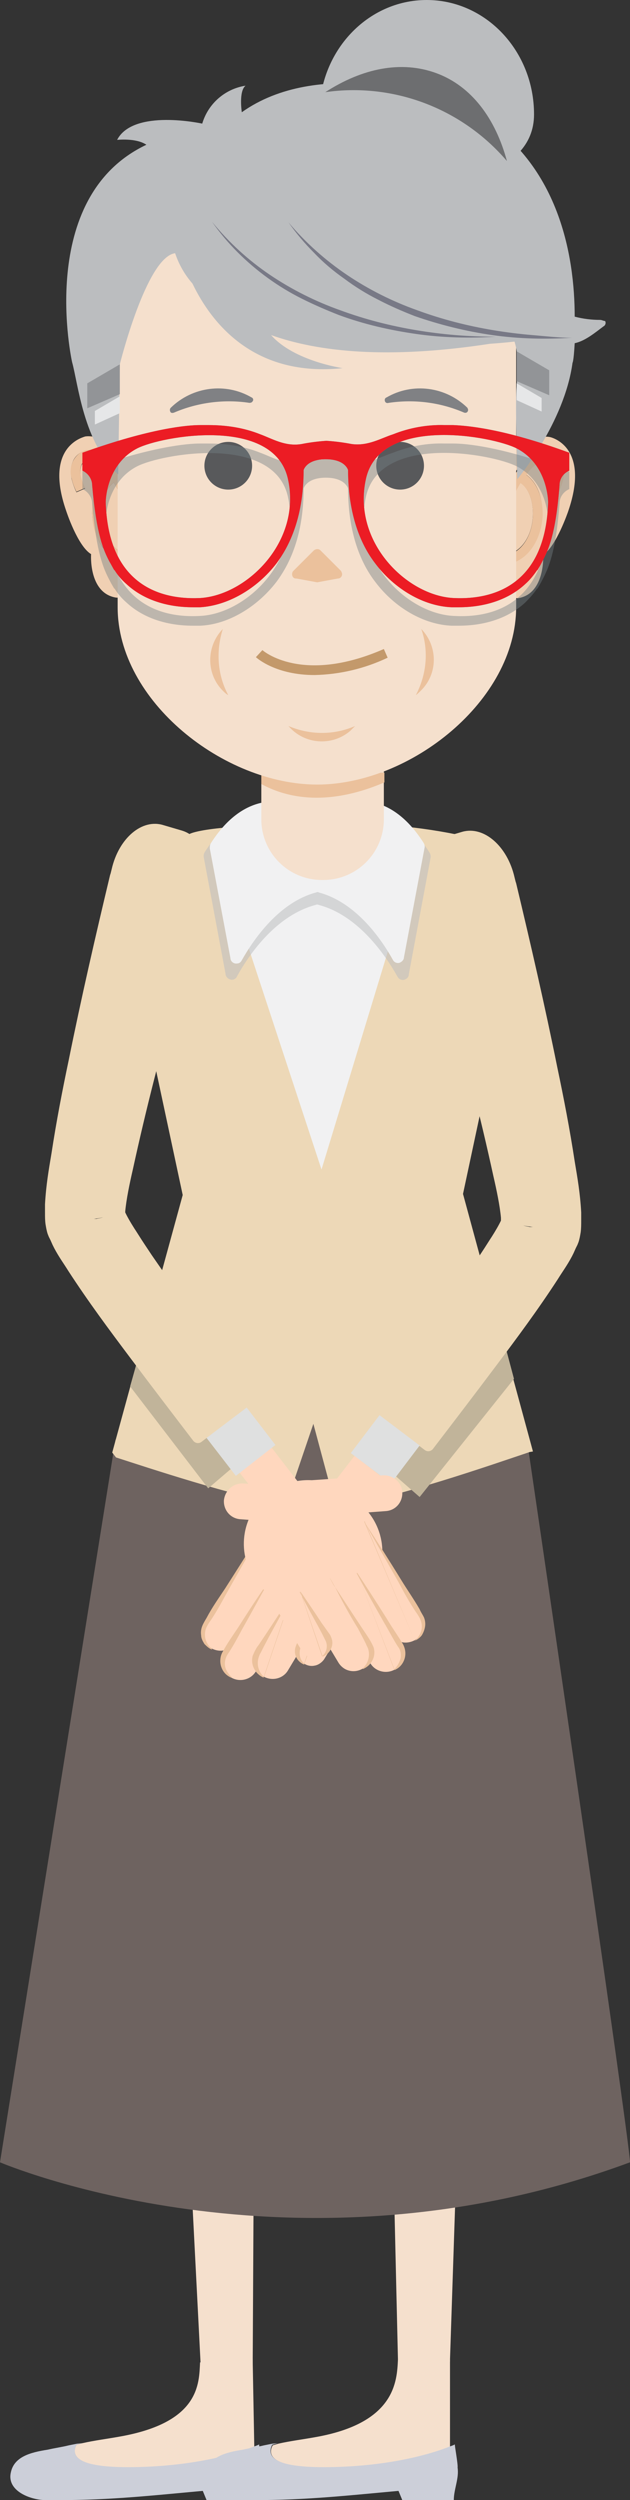 <?xml version="1.0" encoding="utf-8"?>
<!-- Generator: Adobe Illustrator 22.1.0, SVG Export Plug-In . SVG Version: 6.00 Build 0)  -->
<svg version="1.1" id="Layer_1" xmlns="http://www.w3.org/2000/svg" xmlns:xlink="http://www.w3.org/1999/xlink" x="0px" y="0px"
	 viewBox="0 0 116.2 461.1" style="enable-background:new 0 0 116.2 461.1;" xml:space="preserve">
<rect x="0" y="0" width="116.2" height="461.1" fill="#333333" stroke="none"/>
<style type="text/css">
	.st0{fill:#F5E0CD;}
	.st1{fill:#6E6360;}
	.st2{fill:#EDD8B7;}
	.st3{fill:#F1F1F2;}
	.st4{fill:#FFD7BE;}
	.st5{fill:#EBC19C;}
	.st6{fill:#C1B49A;}
	.st7{fill:#DFE0E0;}
	.st8{opacity:0.55;fill:#BBBDBF;enable-background:new    ;}
	.st9{fill:#F0D0B3;}
	.st10{fill:#808184;}
	.st11{fill:url(#SVGID_1_);}
	.st12{fill:#58595B;}
	.st13{fill:#BBBDBF;}
	.st14{fill:#6D6E70;}
	.st15{fill:#C3996B;}
	.st16{fill:#CCCFD9;}
	.st17{fill:#929497;}
	.st18{fill:#E6E7E8;}
	.st19{opacity:0.25;}
	.st20{fill:#757E84;}
	.st21{fill:#EC1C24;}
	.st22{fill:#787986;}
</style>
<title>img_old_female</title>
<g>
	<g id="Layer_1_1_">
		<path class="st0" d="M46.6,437.7c0,3.3-1.9,6-4.1,6h-1c-2.3,0.1-4.3-2.6-4.4-5.8l-9.7-189.6c-0.2-3.3,1.5-6,3.8-6l12.3-0.3
			c2.3,0,4.1,2.6,4.1,5.8L46.6,437.7z"/>
		<path class="st0" d="M83,435.2c-0.1,3.2-2,5.9-4.3,5.9h-1c-2.3,0-4.2-2.7-4.3-5.9L69,245.4c-0.1-3.3,1.7-5.9,4-5.9h12.4
			c2.3,0,4,2.7,3.9,6L83,435.2z"/>
		<path class="st1" d="M58.7,258.6c-7.7,0.5-30,8.9-37.4,6.9L0,398.8c0,0,53.9,23.1,116.2,0c0-3.8-19.1-133.9-19.1-133.9
			C90.3,266.8,66.6,259.2,58.7,258.6z"/>
		<path class="st2" d="M98.3,267.7l-12.9-47.5l6.7-31.4c0.3-1.3,0.3-2.6-0.1-3.9l-7.8-31c-8.4-1.7-17-2.3-25.5-1.8
			c-21.7-0.1-23.9,1.8-23.9,1.8l-7.5,30c-0.5,2-0.5,4.1-0.1,6.1l6.5,30.4l-13,47.5l0.7,0.9c5.9,1.9,21.5,7.1,31.3,8.8l5.1-15
			l4.1,15.3c9.9-1.1,29.8-8.1,35.8-10.1L98.3,267.7z"/>
		<polygon class="st3" points="39.3,154.9 59.3,215.7 77.8,154.9 		"/>
		<path class="st4" d="M41.3,276.7c-0.1,1.8,1.2,3.4,3.1,3.5l4.1,0.3c-0.6,1.1-1.1,2.3-1.3,3.6l-9.3,15.4c-0.9,1.6-0.4,3.6,1.1,4.5
			c0.9,0.5,2,0.6,2.9,0.2l-0.3,0.5c-1,1.5-0.6,3.6,0.9,4.6c1.5,1,3.6,0.6,4.6-0.9c0.1-0.1,0.1-0.2,0.2-0.3l0.1-0.1
			c0.3,0.5,0.7,0.9,1.2,1.2c1.6,0.9,3.6,0.4,4.5-1.1c0,0,0,0,0,0l1.8-3c0.3,1.4,1.7,2.4,3.1,2.1c0.7-0.1,1.4-0.6,1.8-1.2l6.7-11
			c4.9-4.2,5.4-11.6,1.1-16.5c-2.4-2.7-5.9-4.2-9.6-4l-13.1-0.9C43,273.5,41.5,274.9,41.3,276.7z"/>
		<path class="st5" d="M49.6,291.6c-1.7,3-3.3,6-5,9c-0.8,1.5-1.6,3-2.6,4.5c-0.4,0.6-0.6,1.4-0.5,2.1c0.1,0.8,0.6,1.5,1.2,2.1
			c0,0,0,0,0,0.1c0,0,0,0-0.1,0c-0.9-0.4-1.5-1.1-1.8-2c-0.3-0.9-0.2-2,0.3-2.8c0.8-1.5,1.8-2.9,2.8-4.4
			C45.8,297.2,47.7,294.3,49.6,291.6c-0.1-0.1-0.1-0.2,0-0.2s0.1,0,0.1,0C49.7,291.4,49.7,291.4,49.6,291.6L49.6,291.6z"/>
		<path class="st5" d="M53.8,294.2c-1.4,2.6-2.8,5.1-4.2,7.7l-1,1.9l-0.5,1c-0.2,0.3-0.3,0.6-0.4,0.9c-0.4,1.3,0,2.7,1,3.6
			 M48.6,309.4C48.5,309.4,48.5,309.4,48.6,309.4c-1.6-0.7-2.4-2.4-2-4c0.3-0.7,0.6-1.4,1.1-2l1.2-1.8c1.6-2.4,3.2-4.9,4.8-7.3
			L48.6,309.4z"/>
		<path class="st5" d="M60.2,295c-1.1,2-2.2,4.1-3.3,6.1l-0.8,1.5l-0.4,0.8c-0.1,0.2-0.2,0.4-0.3,0.6c-0.3,1-0.1,2.1,0.7,2.8
			 M56.1,307L56.1,307c-1.3-0.5-2-1.9-1.6-3.2c0.1-0.3,0.2-0.6,0.4-0.9l0.5-0.7l1-1.4c1.3-1.9,2.6-3.8,3.9-5.8c0,0,0,0,0.1,0
			c0,0,0,0-0.1,0.1L56.1,307z"/>
		<path class="st5" d="M48.4,282.2c-2.1,3.7-4.2,7.4-6.3,11.1c-1,1.8-2,3.7-3.2,5.5c-0.3,0.4-0.6,0.9-0.8,1.3
			c-0.2,0.4-0.3,0.9-0.3,1.4c0,1,0.5,2,1.3,2.6c0,0,0,0,0,0.1c0,0,0,0-0.1,0c-0.5-0.2-0.9-0.6-1.3-1c-0.3-0.5-0.6-1-0.6-1.6
			c-0.1-0.6,0-1.2,0.2-1.7c0.2-0.5,0.5-1,0.8-1.5c1-1.9,2.2-3.6,3.4-5.4c2.3-3.6,4.5-7.1,6.8-10.7 M48.3,282.2
			C48.4,282.2,48.4,282.2,48.3,282.2L48.3,282.2z"/>
		<polygon class="st6" points="93.2,248.3 94.8,254.3 77.4,276.1 71.9,271.3 		"/>
		<path class="st2" d="M94.9,161.8l0.2,0.8l0.1,0.3c2.7,11.3,5.3,22.6,7.6,34c1.2,5.7,2.3,11.4,3.2,17.3c0.5,3,1,5.8,1.2,9.4v0.7
			v0.3v0.5c0,0.7,0,1.5-0.1,2.2c-0.1,0.6-0.2,1.2-0.4,1.8l-0.2,0.5l-0.1,0.2l-0.2,0.4l-0.4,0.9l-0.3,0.6c-0.9,1.7-1.8,2.9-2.6,4.2
			c-3.7,5.7-7.5,10.8-11.4,16s-7.8,10.3-11.7,15.4c-0.4,0.4-1,0.5-1.5,0.1l-9.3-7.1c-0.4-0.4-0.5-1-0.3-1.5c0,0,5.7-7.6,11.3-15.2
			c2.8-3.8,5.5-7.7,7.5-10.6c1-1.5,1.8-2.7,2.3-3.5s0.9-1.4,0.9-1.4l0,0c0.7-1.1,1.4-2.3,1.8-3.2l0.2-0.3c0,0,0-0.1,0-0.1l0,0l0,0
			l0.2,0.1l1.3,0.5c0.3,0.1,0.5,0.3,0.8,0.4c0.6,0.2,1.2,0.4,1.8,0.6c0.3,0.1,0.6,0.1,0.9,0.2l0.5,0h0.1l-1.4-0.2l-0.4-0.1
			c-0.9-0.2-1.9-0.3-2.8-0.4l-1.3-0.1l0,0V225v-0.4c-0.2-2.2-0.8-5.1-1.4-7.7c-1.2-5.5-2.5-11-3.9-16.5c-2.8-11.1-5.8-22.1-8.9-33.1
			l-0.1-0.3l-0.2-0.7c-1.7-5.4,0.1-10.7,4-11.9l3.4-1C89.3,152.3,93.6,156.1,94.9,161.8z"/>
		<polygon class="st4" points="65.2,281 59.3,276.4 65.4,268.5 71.3,273.1 		"/>
		<polygon class="st7" points="72.1,273.6 64.7,268 70,261 77.4,266.6 		"/>
		<path class="st4" d="M74.2,275.2c0.1,1.8-1.2,3.4-3.1,3.5L67,279c0.6,1.1,1.1,2.3,1.3,3.6l9.3,15.4c0.9,1.6,0.4,3.6-1.1,4.5
			c-0.9,0.5-2,0.6-2.9,0.2l0.3,0.5c1,1.5,0.6,3.6-0.9,4.6c-1.5,1-3.6,0.6-4.6-0.9c-0.1-0.1-0.1-0.2-0.2-0.3l-0.1-0.1
			c-0.9,1.6-2.9,2.2-4.5,1.3c-0.5-0.3-0.9-0.7-1.2-1.2l-1.8-3c-0.3,1.4-1.7,2.4-3.1,2.1c-0.7-0.1-1.4-0.6-1.8-1.2l-6.7-11
			c-4.9-4.2-5.4-11.6-1.1-16.5c2.4-2.7,5.9-4.2,9.6-4l13.1-0.9C72.5,272,74.1,273.4,74.2,275.2C74.2,275.2,74.2,275.2,74.2,275.2z"
			/>
		<path class="st5" d="M65.9,290.1c1.9,2.9,3.8,5.8,5.6,8.7c0.9,1.5,1.9,2.9,2.8,4.4c0.5,0.9,0.6,1.9,0.3,2.8
			c-0.3,0.9-0.9,1.6-1.8,2 M72.7,307.9C72.7,307.9,72.7,307.9,72.7,307.9c0.6-0.6,1-1.3,1.2-2.1c0.1-0.7,0-1.5-0.5-2.1
			c-0.9-1.4-1.7-3-2.6-4.5c-1.7-3-3.4-6-5-9c0,0,0,0,0-0.1c0,0,0,0,0.1,0L72.7,307.9z"/>
		<path class="st5" d="M61.8,292.7c1.6,2.4,3.2,4.9,4.8,7.3l1.2,1.8c0.4,0.6,0.8,1.3,1.1,2c0.5,1.6-0.3,3.3-1.9,4c0,0,0,0-0.1,0
			c0,0,0,0,0-0.1c1-0.9,1.4-2.3,1-3.6c-0.1-0.3-0.3-0.6-0.4-0.9l-0.5-1l-1-1.9C64.5,297.9,63.1,295.3,61.8,292.7
			C59.7,288.9,61.7,292.8,61.8,292.7C61.7,292.6,61.8,292.7,61.8,292.7z"/>
		<path class="st5" d="M55.4,293.5c1.3,1.9,2.6,3.8,3.9,5.8l1,1.4l0.5,0.7c0.2,0.3,0.3,0.6,0.4,0.9c0.4,1.3-0.4,2.7-1.6,3.2
			c0,0,0,0-0.1,0 M59.4,305.5c0.8-0.7,1.1-1.8,0.7-2.8c-0.1-0.2-0.2-0.4-0.3-0.6l-0.4-0.8l-0.8-1.5c-1.1-2-2.2-4-3.3-6.1
			c0,0,0,0,0-0.1c0,0,0.1,0,0.1,0L59.4,305.5z"/>
		<path class="st5" d="M67.2,280.7c2.3,3.5,4.6,7.1,6.8,10.7c1.1,1.8,2.3,3.5,3.4,5.4c0.2,0.5,0.5,0.9,0.8,1.5
			c0.2,0.5,0.3,1.1,0.2,1.7c-0.1,0.6-0.3,1.1-0.6,1.6c-0.3,0.4-0.8,0.8-1.3,1 M76.5,302.6C76.4,302.6,76.4,302.5,76.5,302.6
			c0.8-0.7,1.3-1.6,1.3-2.6c0-0.5-0.1-0.9-0.3-1.4c-0.2-0.4-0.5-0.9-0.8-1.3c-1.2-1.8-2.2-3.6-3.2-5.5c-2.1-3.7-4.2-7.4-6.3-11.1
			c0,0,0,0,0-0.1c0,0,0,0,0.1,0c0,0,0,0,0,0.1l0,0L76.5,302.6z"/>
		<polygon class="st6" points="25.7,249.7 24,255.7 38.4,274.5 43.9,269.8 		"/>
		<path class="st2" d="M20.6,160.3l-0.2,0.8l-0.1,0.3c-2.7,11.3-5.3,22.6-7.6,34c-1.2,5.7-2.3,11.4-3.2,17.3c-0.5,3-1,5.8-1.2,9.4
			v0.7v0.4v0.5c0,0.7,0,1.4,0.1,2.1c0.1,0.6,0.2,1.2,0.4,1.8l0.2,0.5l0.1,0.2l0.2,0.4l0.4,0.9l0.3,0.6c0.9,1.7,1.8,2.9,2.6,4.2
			c3.7,5.7,7.5,10.8,11.4,16s7.8,10.3,11.7,15.4c0.4,0.4,1,0.5,1.5,0.1l9.3-7.1c0.4-0.4,0.5-1,0.3-1.5c0,0-5.7-7.6-11.3-15.2
			c-2.8-3.8-5.5-7.7-7.5-10.6c-1-1.5-1.8-2.7-2.3-3.5s-0.9-1.4-0.9-1.4l0,0c-0.7-1.1-1.4-2.3-1.8-3.2l-0.2-0.3c0,0,0-0.1,0-0.1l0,0
			l0,0l0,0l-0.2,0.1l-1.3,0.5c-0.3,0.1-0.5,0.3-0.8,0.4c-0.6,0.2-1.2,0.4-1.8,0.6c-0.3,0.1-0.6,0.1-0.9,0.2l-0.5,0h-0.1
			c-1.3,0.2,1.6-0.2,1.4-0.2l0.4-0.1c0.9-0.2,1.9-0.3,2.8-0.4l1.3-0.1l0,0v-0.2l0-0.4c0.2-2.2,0.8-5.1,1.4-7.7
			c1.2-5.5,2.5-11,3.9-16.5c2.8-11.1,5.8-22.1,8.9-33.1l0.1-0.3l0.2-0.7c1.7-5.4-0.1-10.7-4-11.9l-3.4-1
			C26.2,150.9,21.9,154.6,20.6,160.3z"/>
		<polygon class="st4" points="50.3,279.5 56.2,274.9 50.1,267 44.2,271.6 		"/>
		<polygon class="st7" points="43.5,272.2 50.8,266.5 45.5,259.6 38.1,265.2 		"/>
		<path class="st8" d="M58,151.3c-3-1.9-12.5-6.2-20.2,5.8c-0.2,0.3-0.3,0.7-0.2,1.1l4,21.4c0,0.6,0.6,1.1,1.2,1.1
			c0.4,0,0.8-0.3,0.9-0.6c2.3-4.2,7.3-11.3,14.5-13.2c0.2-0.1,0.4-0.1,0.6,0c7.2,1.9,12.2,9.1,14.5,13.2c0.3,0.6,1,0.8,1.5,0.5
			c0.4-0.2,0.6-0.5,0.6-0.9l4-21.4c0.1-0.4,0-0.8-0.2-1.1c-7.7-12.1-17.1-7.7-20.2-5.8C58.8,151.6,58.3,151.6,58,151.3z"/>
		<path class="st3" d="M58,150c-2.9-1.8-11.8-5.9-19.1,5.5c-0.2,0.3-0.2,0.7-0.2,1l3.8,20.2c0,0.6,0.6,1.1,1.2,1
			c0.4,0,0.7-0.2,0.9-0.6c2.2-3.9,6.9-10.7,13.7-12.5c0.2-0.1,0.4-0.1,0.5,0c6.8,1.8,11.5,8.5,13.7,12.5c0.3,0.5,1,0.7,1.5,0.3
			c0.3-0.2,0.5-0.5,0.5-0.8l3.8-20.2c0.1-0.3,0-0.7-0.2-1c-7.3-11.4-16.2-7.3-19.1-5.5C58.7,150.2,58.3,150.2,58,150z"/>
		<path class="st0" d="M59.4,96h0.2c6.2,0,11.2,5,11.2,11.2v43.9c0,6.2-5,11.2-11.2,11.2h-0.2c-6.2,0-11.2-5-11.2-11.2v-43.9
			C48.2,101,53.2,96,59.4,96z"/>
		<path class="st5" d="M70.9,144.3v-1.8H48.2v2.1C52.2,146.8,59.7,149.1,70.9,144.3z"/>
		<path class="st9" d="M96,89c-1.5,2.4-2.5,5.1-3.1,7.9c-0.3,1.8-0.2,4.7,0.6,5.2c0.4,0.2,1.1-0.1,1.5-0.4c2-1.2,3.3-3.9,3.3-7
			C98.3,92.2,97.5,90.1,96,89z"/>
		<path class="st9" d="M101.4,80.6c-3.2-0.6-8.2,3.4-8.2,3.4c-5.8,4.9-2.4,27.2,2.5,26.3s4.5-8,4.5-8c2.4-1.5,4.6-8,4.6-8
			C109,82.1,101.4,80.6,101.4,80.6z M103.8,88.3c-0.2,0.9-0.5,1.7-0.9,2.5l-1.6-0.7c0.3-0.7,0.6-1.4,0.8-2.2c0.2-0.7,0.1-1.4-0.1-2
			c-0.2-0.5-0.6-0.9-1.2-1c-0.4,0-0.8,0-1.2,0.2c-1.1,0.6-2,1.4-2.6,2.4c2,1.4,3.1,4.1,3,7.2c0,3.7-1.6,6.9-4.2,8.4
			c-0.6,0.4-1.3,0.7-2.1,0.7c-0.4,0-0.9-0.1-1.2-0.4c-2-1.4-1.5-6-1.4-6.9c0.7-4.2,4.3-11.8,7.8-13.1c0.7-0.3,1.4-0.4,2.1-0.3
			c1.1,0.2,2.1,1,2.5,2.1C103.9,86.2,104,87.2,103.8,88.3L103.8,88.3z"/>
		<path class="st5" d="M101.1,83.2c-0.7-0.1-1.5,0-2.1,0.3c-3.4,1.3-7,8.9-7.8,13.1c-0.1,0.9-0.7,5.6,1.4,6.9
			c0.4,0.2,0.8,0.4,1.2,0.4c0.7,0,1.5-0.3,2.1-0.7c2.5-1.5,4.1-4.8,4.2-8.4c0-3.1-1.1-5.8-3-7.2c0.6-1,1.5-1.9,2.6-2.4
			c0.4-0.2,0.8-0.3,1.2-0.2c0.5,0.1,1,0.5,1.2,1c0.2,0.6,0.3,1.3,0.1,2c-0.2,0.8-0.4,1.5-0.8,2.2l1.6,0.7c0.4-0.8,0.7-1.7,0.9-2.5
			c0.2-1,0.2-2-0.2-3C103.2,84.2,102.2,83.4,101.1,83.2z M98.3,94.8c0,3-1.3,5.8-3.3,7c-0.4,0.2-1.1,0.6-1.5,0.4
			c-0.8-0.5-0.8-3.4-0.6-5.2c0.6-2.8,1.6-5.4,3.1-7.9C97.5,90.1,98.3,92.2,98.3,94.8L98.3,94.8z"/>
		<path class="st9" d="M21,89c1.5,2.4,2.5,5.1,3.1,7.9c0.3,1.8,0.2,4.7-0.6,5.2c-0.4,0.2-1.1-0.1-1.4-0.4c-2-1.2-3.3-3.9-3.3-7
			C18.7,92.2,19.5,90.1,21,89z"/>
		<path class="st9" d="M12.2,94.2c0,0,2.1,6.5,4.6,8c0,0-0.5,7.1,4.5,8s8.3-21.5,2.6-26.3c0,0-5-3.9-8.2-3.4
			C15.6,80.6,8,82.1,12.2,94.2z M13.4,85.2c0.4-1.1,1.4-1.9,2.5-2.1c0.7-0.1,1.4,0,2.1,0.3c3.4,1.3,7.1,8.9,7.8,13.1
			c0.1,0.9,0.7,5.6-1.3,6.9c-0.4,0.2-0.8,0.4-1.2,0.4c-0.7,0-1.5-0.3-2.1-0.7c-2.5-1.5-4.1-4.8-4.2-8.4c0-3.1,1.1-5.8,3-7.2
			c-0.6-1-1.5-1.9-2.6-2.4c-0.4-0.2-0.8-0.3-1.2-0.2c-0.5,0.1-1,0.5-1.2,1c-0.2,0.6-0.3,1.3-0.1,2c0.2,0.8,0.4,1.5,0.8,2.2l-1.6,0.7
			c-0.4-0.8-0.7-1.7-0.9-2.5C13,87.2,13,86.2,13.4,85.2L13.4,85.2z"/>
		<path class="st5" d="M13.4,85.2c-0.4,1-0.5,2-0.2,3c0.2,0.9,0.5,1.7,0.9,2.5l1.6-0.7c-0.3-0.7-0.6-1.4-0.8-2.2
			c-0.2-0.7-0.1-1.4,0.1-2c0.2-0.5,0.6-0.9,1.2-1c0.4,0,0.8,0,1.2,0.2c1.1,0.6,2,1.4,2.6,2.4c-2,1.4-3.1,4.1-3,7.2
			c0,3.7,1.7,6.9,4.2,8.4c0.6,0.4,1.3,0.7,2.1,0.7c0.4,0,0.9-0.1,1.2-0.4c2-1.4,1.5-6,1.3-6.9c-0.7-4.2-4.3-11.8-7.8-13.1
			c-0.7-0.3-1.4-0.4-2.1-0.3C14.8,83.3,13.9,84.1,13.4,85.2z M21,89c1.5,2.4,2.5,5.1,3.1,7.9c0.3,1.8,0.2,4.7-0.6,5.2
			c-0.4,0.2-1.1-0.1-1.4-0.4c-2-1.2-3.3-3.9-3.3-7C18.7,92.2,19.5,90.1,21,89L21,89z"/>
		<path class="st0" d="M58.5,144.7L58.5,144.7c-17.2,0-36.8-15.4-36.8-32.7V54.8c0-17.2,14-31.2,31.2-31.2H64
			c17.2,0,31.2,14,31.2,31.2V112C95.2,129.2,75.7,144.7,58.5,144.7z"/>
		<path class="st10" d="M32.1,76.1c-0.3,0.1-0.6,0.1-0.7-0.2c-0.1-0.2-0.1-0.5,0.1-0.7c4-3.9,10.1-4.7,14.9-1.9
			c0.3,0.1,0.4,0.5,0.2,0.7c-0.1,0.2-0.3,0.3-0.6,0.3C41.4,73.6,36.5,74.2,32.1,76.1L32.1,76.1z"/>
		<path class="st10" d="M85.6,76.1c0.3,0.1,0.6,0,0.7-0.3c0.1-0.2,0-0.4-0.1-0.6c-4-3.9-10.1-4.7-14.9-1.9c-0.3,0.1-0.4,0.4-0.3,0.7
			s0.4,0.4,0.7,0.3l0,0C76.4,73.6,81.2,74.2,85.6,76.1L85.6,76.1z"/>
		
			<radialGradient id="SVGID_1_" cx="705.61" cy="60.98" r="18.01" gradientTransform="matrix(1 0 0 -1 0 462)" gradientUnits="userSpaceOnUse">
			<stop  offset="0" style="stop-color:#F0BFD9;stop-opacity:0.95"/>
			<stop  offset="4.000000e-02" style="stop-color:#EEBCD3;stop-opacity:0.88"/>
			<stop  offset="0.15" style="stop-color:#E9B3C2;stop-opacity:0.65"/>
			<stop  offset="0.27" style="stop-color:#E4ABB2;stop-opacity:0.45"/>
			<stop  offset="0.39" style="stop-color:#E1A4A6;stop-opacity:0.29"/>
			<stop  offset="0.51" style="stop-color:#DE9F9C;stop-opacity:0.16"/>
			<stop  offset="0.62" style="stop-color:#DC9C96;stop-opacity:7.000000e-02"/>
			<stop  offset="0.73" style="stop-color:#DA9A91;stop-opacity:2.000000e-02"/>
			<stop  offset="0.83" style="stop-color:#DA9990;stop-opacity:0"/>
			<stop  offset="1" style="stop-color:#DA9990;stop-opacity:0"/>
		</radialGradient>
		<ellipse class="st11" cx="80.3" cy="103" rx="18" ry="9"/>
		<path class="st5" d="M58.5,107.4l3.8-0.7c0.5,0,0.8-0.4,0.8-0.8c0-0.2-0.1-0.4-0.2-0.6l-3.8-3.8c-0.3-0.3-0.8-0.3-1.2,0l-3.8,3.8
			c-0.3,0.3-0.3,0.9,0,1.2c0.2,0.2,0.4,0.2,0.6,0.2L58.5,107.4z"/>
		<circle class="st12" cx="42.1" cy="85.9" r="4.4"/>
		<circle class="st12" cx="73.8" cy="85.9" r="4.4"/>
		<path class="st13" d="M110.7,59c-1.6,0-3.2-0.2-4.7-0.6c0-11-2.8-29.7-20.3-38.5c-5.6-2.8-27.2-9.1-41.1,0.8c0,0-0.6-3.9,0.7-4.9
			c-3.8,0.6-6.9,3.3-8,7c0,0-12.7-2.8-15.7,3c0,0,3.5-0.4,5.4,0.9C6.5,36.4,13.3,66.8,13.3,66.8c1.1,3.9,2.1,14.9,8.5,20.7l0.3-20.3
			c0,0,4.9-19.8,10.2-20.5c0.7,2.1,1.8,4,3.2,5.6c3.6,7.5,11.5,17.3,27.7,15.6c0,0-9-1.3-13.2-6.1c8.7,3.1,21.5,4.5,40.4,1.6
			c0,0,1.8-0.1,4.5-0.4c0.3,1,0.5,2,0.5,3c0,9.7-0.5,0.4,0,22.4c0,0,8.7-10.4,10.2-21.5c0,0,0.2-0.1,0.4-3.6
			c1.9-0.4,3.7-1.9,5.3-3.1c0.4-0.2,0.5-0.7,0.3-1C111.3,59.2,111,59,110.7,59z"/>
		<path class="st13" d="M98.5,21.1c0,11.6-16.7,13.8-27.7,13.8s-11.9-2.1-11.9-13.8S67.8,0,78.7,0S98.5,9.4,98.5,21.1z"/>
		<path class="st14" d="M60,17c6.8-4.4,14-5.9,20.5-3.5s10.9,8.4,13,16.2C85.2,20,72.6,15.2,60,17L60,17z"/>
		<path class="st5" d="M53.2,133.9c2.9,3.4,8,3.8,11.4,0.9c0.3-0.3,0.6-0.6,0.9-0.9C61.6,135.6,57.2,135.6,53.2,133.9z"/>
		<path class="st5" d="M41.1,116c-3.1,3.2-3.1,8.3,0,11.4c0.3,0.3,0.6,0.6,1,0.8C40.1,124.5,39.8,120.1,41.1,116z"/>
		<path class="st5" d="M77.7,116c3.1,3.2,3.1,8.3-0.1,11.4c-0.3,0.3-0.6,0.6-0.9,0.8C78.7,124.4,79.1,120,77.7,116L77.7,116z"/>
		<path class="st15" d="M58,124.5c-7.1,0-10.6-3.1-10.8-3.3l1.2-1.3l-0.6,0.6l0.6-0.6c0.1,0.1,7.3,6.4,22.4-0.2l0.7,1.6
			C67.3,123.3,62.7,124.4,58,124.5z"/>
		<path class="st0" d="M25.6,455.1c11.4-0.3,18.8-2.8,21.3-3.8v-0.1L46.6,435l-9.7,0.7c-0.2,3.9,0,11.1-14.9,13.7
			c-2.2,0.4-4.6,0.7-6.8,1.2c-0.4,0.1-0.7,0.2-1.1,0.3C13,453,14.3,455.4,25.6,455.1z"/>
		<path class="st16" d="M48.3,455.1C48.3,455.1,48.3,455.1,48.3,455.1c0.1-0.6-0.6-4.3-0.5-4.3s-0.3,0.2-0.9,0.4v-0.1v0.1
			c-2.5,1-9.8,3.5-21.3,3.8s-12.5-2-11.5-4.1c0.3-0.1,0.7-0.2,1.1-0.3l-1,0.1c-0.5,0.1-1,0.2-1.5,0.3c-1.2,0.3-2.6,0.5-3.9,0.8
			c-3.2,0.5-6.2,1.3-6.8,4.2c-0.8,3.5,3.8,5.1,6.4,5.1c11,0.1,18.1-0.7,29-1.7l0.7,1.7h9.5C47.6,459.1,48.5,457.1,48.3,455.1z"/>
		<path class="st0" d="M61.7,455.1c11.4-0.3,18.8-2.8,21.3-3.8v-0.1v-16l-9.6,0c-0.2,3.9-0.4,11.7-15.3,14.3
			c-2.2,0.4-4.6,0.7-6.8,1.2c-0.3,0.1-0.7,0.2-1,0.3C49.2,453,50.4,455.4,61.7,455.1z"/>
		<path class="st16" d="M84.4,455.1C84.4,455.1,84.4,455.1,84.4,455.1c0.1-0.6-0.6-4.3-0.5-4.3s-0.3,0.2-0.9,0.4v-0.1v0.1
			c-2.5,1-9.8,3.5-21.3,3.8s-12.5-2-11.5-4.1c0.3-0.1,0.7-0.2,1-0.3l-1,0.1c-0.5,0.1-1,0.2-1.5,0.3c-1.2,0.3-2.6,0.5-3.9,0.8
			c-3.2,0.5-6.2,1.3-6.8,4.2c-0.8,3.5,3.9,5.1,6.5,5.1c11,0.1,18.1-0.7,29-1.7l0.7,1.7h9.5C83.7,459.1,84.7,457.1,84.4,455.1z"/>
		<polygon class="st17" points="16.1,70.7 22.1,67.2 22.1,72.7 16.1,75.3 		"/>
		<polygon class="st18" points="17.5,75.8 22.1,73.1 22.1,76.2 17.5,78.3 		"/>
		<polygon class="st17" points="101.3,68.3 95.3,64.8 95.3,70.3 101.3,72.9 		"/>
		<polygon class="st18" points="99.9,73.4 95.3,70.7 95.3,73.8 99.9,75.9 		"/>
		<g class="st19">
			<path class="st20" d="M83.6,81.8c-0.5,0-1.1,0-1.6,0c-3.2-0.1-6.5,0.5-9.5,1.7c-2.2,0.7-4.6,2.2-7.6,1.8
				c-1.5-0.3-3.1-0.5-4.7-0.6c-1.5,0.1-3.1,0.3-4.6,0.6c-3,0.5-5.4-1-7.6-1.8c-3-1.2-6.2-1.7-9.5-1.7c-0.5,0-1.1,0-1.6,0
				c-2.2,0-8.9,0.5-21.7,5.1v3.3c1.1,0.5,1.8,1.6,1.8,2.7c0.8,9.2,2.1,12,3.2,14.1c0.3,0.6,0.6,1.1,0.9,1.6v-0.1
				c0.6,1,1.4,1.9,2.2,2.6c3,2.8,7.3,4.3,12.3,4.3c0.4,0,0.9,0,1.3,0c5.1-0.2,10.5-3.4,14.1-8.1c2-2.7,5-7.9,5-17.2c0,0,0.5-2,4.1-2
				s4.1,2,4.1,2c0,9.3,3,14.6,5,17.2c3.6,4.8,9,7.9,14.1,8.1c0.5,0,0.9,0,1.3,0c5,0,9.3-1.5,12.3-4.3c0.8-0.8,1.6-1.7,2.2-2.6v0.1
				c0.3-0.5,0.6-1,0.9-1.6c1.1-2.1,2.5-4.9,3.2-14.1c0-1.2,0.7-2.2,1.8-2.7V87C92.5,82.3,85.8,81.8,83.6,81.8z M36.9,113.6
				c-8.8,0.5-17-3.7-17.4-17.7c0,0,0-6.9,5.8-9.9c4.5-2.3,25.2-6,27.8,5.6S45.5,113.2,36.9,113.6z M83.7,113.6
				c-8.6-0.4-18.8-10.3-16.2-22s23.3-7.9,27.8-5.6c5.8,3,5.8,9.9,5.8,9.9C100.7,110,92.5,114.1,83.7,113.6z"/>
		</g>
		<path class="st20" d="M83.6,78.4c-0.5,0-1.1,0-1.6,0c-3.2-0.1-6.5,0.5-9.5,1.7c-2.2,0.7-4.6,2.2-7.6,1.8c-1.6-0.3-3.1-0.5-4.7-0.6
			c-1.5,0.1-3.1,0.3-4.6,0.6c-3,0.5-5.4-1-7.6-1.8c-3-1.2-6.2-1.7-9.5-1.7c-0.5,0-1.1,0-1.6,0c-2.2,0-8.9,0.5-21.7,5.1v3.3
			c1.1,0.5,1.8,1.6,1.8,2.7c0.8,9.2,2.1,12,3.2,14.1c0.3,0.5,0.6,1.1,0.9,1.6v-0.1c0.6,1,1.4,1.9,2.2,2.6c3,2.8,7.3,4.3,12.3,4.3
			c0.4,0,0.9,0,1.3,0c5.1-0.3,10.5-3.4,14.1-8.1c2-2.7,5-7.9,5-17.2c0,0,0.5-2,4.1-2s4.1,2,4.1,2c0,9.3,3,14.6,5,17.2
			c3.6,4.8,9,7.9,14.1,8.1h1.3c5,0,9.3-1.5,12.3-4.3c0.9-0.8,1.6-1.7,2.2-2.6v0.1c0.3-0.5,0.6-1,0.9-1.6c1.1-2.1,2.5-4.9,3.2-14.1
			c0-1.2,0.7-2.2,1.8-2.7v-3.3C92.5,78.9,85.8,78.5,83.6,78.4z M36.9,110.3c-8.8,0.4-17-3.7-17.4-17.7c0,0,0-6.9,5.8-9.9
			c4.5-2.3,25.2-6,27.8,5.6S45.5,109.8,36.9,110.3z M83.7,110.3c-8.6-0.4-18.8-10.3-16.2-22s23.3-7.9,27.8-5.6
			c5.8,3,5.8,9.9,5.8,9.9C100.7,106.6,92.5,110.7,83.7,110.3z"/>
		<g class="st19">
			<path class="st20" d="M83.6,81.8c-0.5,0-1.1,0-1.6,0c-3.2-0.1-6.5,0.5-9.5,1.7c-2.2,0.7-4.6,2.2-7.6,1.8
				c-1.5-0.3-3.1-0.5-4.7-0.6c-1.5,0.1-3.1,0.3-4.6,0.6c-3,0.5-5.4-1-7.6-1.8c-3-1.2-6.2-1.7-9.5-1.7c-0.5,0-1.1,0-1.6,0
				c-2.2,0-8.9,0.5-21.7,5.1v3.3c1.1,0.5,1.8,1.6,1.8,2.7c0.8,9.2,2.1,12,3.2,14.1c0.3,0.6,0.6,1.1,0.9,1.6v-0.1
				c0.6,1,1.4,1.9,2.2,2.6c3,2.8,7.3,4.3,12.3,4.3c0.4,0,0.9,0,1.3,0c5.1-0.2,10.5-3.4,14.1-8.1c2-2.7,5-7.9,5-17.2c0,0,0.5-2,4.1-2
				s4.1,2,4.1,2c0,9.3,3,14.6,5,17.2c3.6,4.8,9,7.9,14.1,8.1c0.5,0,0.9,0,1.3,0c5,0,9.3-1.5,12.3-4.3c0.8-0.8,1.6-1.7,2.2-2.6v0.1
				c0.3-0.5,0.6-1,0.9-1.6c1.1-2.1,2.5-4.9,3.2-14.1c0-1.2,0.7-2.2,1.8-2.7V87C92.5,82.3,85.8,81.8,83.6,81.8z M36.9,113.6
				c-8.8,0.5-17-3.7-17.4-17.7c0,0,0-6.9,5.8-9.9c4.5-2.3,25.2-6,27.8,5.6S45.5,113.2,36.9,113.6z M83.7,113.6
				c-8.6-0.4-18.8-10.3-16.2-22s23.3-7.9,27.8-5.6c5.8,3,5.8,9.9,5.8,9.9C100.7,110,92.5,114.1,83.7,113.6z"/>
		</g>
		<path class="st21" d="M83.6,78.4c-0.5,0-1.1,0-1.6,0c-3.2-0.1-6.5,0.5-9.5,1.7c-2.2,0.7-4.6,2.2-7.6,1.8c-1.6-0.3-3.1-0.5-4.7-0.6
			c-1.5,0.1-3.1,0.3-4.6,0.6c-3,0.5-5.4-1-7.6-1.8c-3-1.2-6.2-1.7-9.5-1.7c-0.5,0-1.1,0-1.6,0c-2.2,0-8.9,0.5-21.7,5.1v3.3
			c1.1,0.5,1.8,1.6,1.8,2.7c0.8,9.2,2.1,12,3.2,14.1c0.3,0.5,0.6,1.1,0.9,1.6v-0.1c0.6,1,1.4,1.9,2.2,2.6c3,2.8,7.3,4.3,12.3,4.3
			c0.4,0,0.9,0,1.3,0c5.1-0.3,10.5-3.4,14.1-8.1c2-2.7,5-7.9,5-17.2c0,0,0.5-2,4.1-2s4.1,2,4.1,2c0,9.3,3,14.6,5,17.2
			c3.6,4.8,9,7.9,14.1,8.1h1.3c5,0,9.3-1.5,12.3-4.3c0.9-0.8,1.6-1.7,2.2-2.6v0.1c0.3-0.5,0.6-1,0.9-1.6c1.1-2.1,2.5-4.9,3.2-14.1
			c0-1.2,0.7-2.2,1.8-2.7v-3.3C92.5,78.9,85.8,78.5,83.6,78.4z M36.9,110.3c-8.8,0.4-17-3.7-17.4-17.7c0,0,0-6.9,5.8-9.9
			c4.5-2.3,25.2-6,27.8,5.6S45.5,109.8,36.9,110.3z M83.7,110.3c-8.6-0.4-18.8-10.3-16.2-22s23.3-7.9,27.8-5.6
			c5.8,3,5.8,9.9,5.8,9.9C100.7,106.6,92.5,110.7,83.7,110.3z"/>
		<path class="st22" d="M105.5,62.3c-4.9,0.3-9.8,0.2-14.7-0.5c-4.9-0.7-9.7-1.9-14.3-3.5c-2.3-0.9-4.6-1.9-6.7-3
			c-2.2-1.1-4.3-2.4-6.3-3.9c-2-1.4-3.9-3-5.6-4.8c-1.7-1.7-3.3-3.6-4.7-5.6C56.3,44.7,60,48,64,50.7c4,2.7,8.4,4.9,12.9,6.5
			c4.6,1.7,9.3,2.9,14.1,3.7c2.4,0.4,4.8,0.7,7.2,0.9S103.1,62.3,105.5,62.3z"/>
		<path class="st22" d="M91.5,62.1c-4.9,0.3-9.8,0.2-14.7-0.5c-4.9-0.7-9.7-1.8-14.3-3.5c-2.3-0.9-4.6-1.9-6.8-3
			c-4.4-2.2-8.4-5.1-11.9-8.6c-1.7-1.7-3.3-3.6-4.7-5.6c3.1,3.8,6.7,7.1,10.7,9.8c4,2.7,8.4,4.9,12.9,6.5c4.6,1.7,9.3,2.9,14.1,3.7
			c2.4,0.4,4.8,0.7,7.2,0.9S89.1,62.1,91.5,62.1z"/>
	</g>
</g>
</svg>
